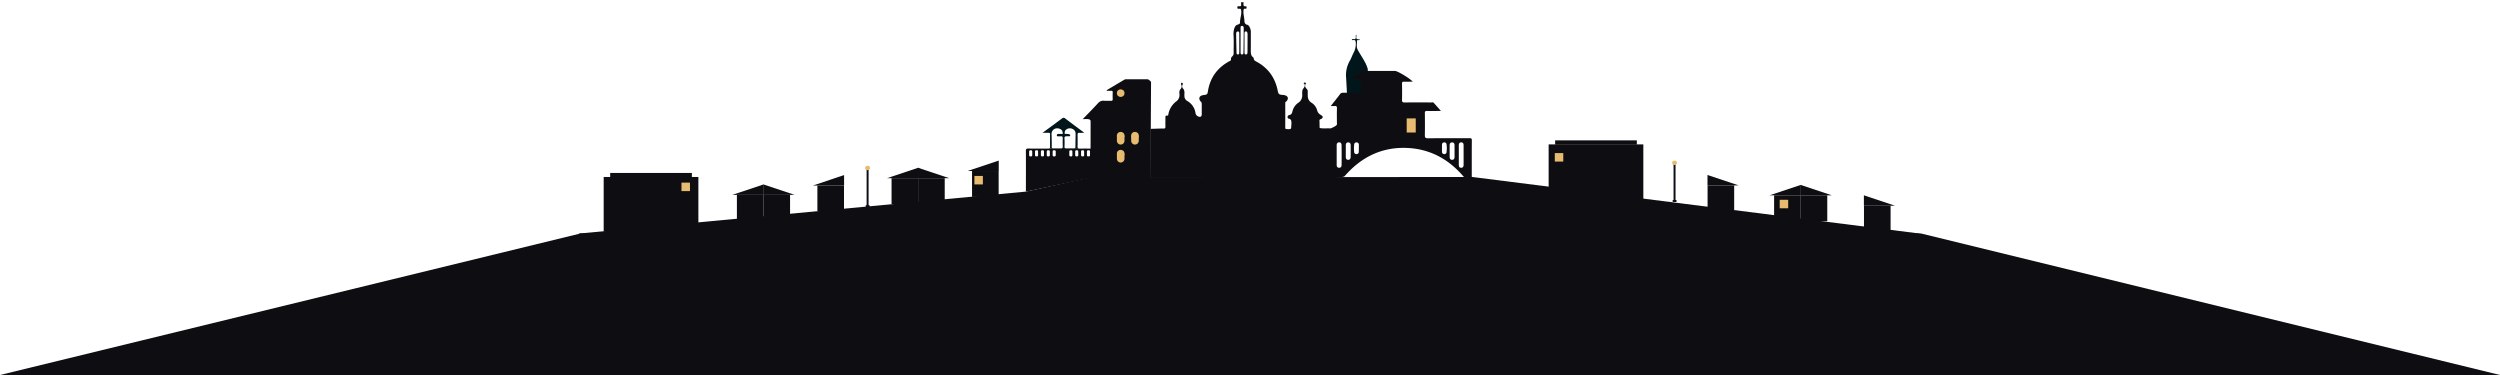 <svg id="Capa_1" data-name="Capa 1" xmlns="http://www.w3.org/2000/svg" viewBox="0 0 3000 450"><defs><style>.cls-1{fill:#00161b;}.cls-2{fill:#0e0e12;}.cls-3{fill:#e7bb70;}.cls-4{fill:#0c0d16;}</style></defs><title>30Mesa de trabajo 2</title><path class="cls-1" d="M1617.19,133.26c-.05,2,.45,2.81,2.64,2.77,6.42-.12,12.84-.08,19.26,0,1.67,0,2.26-.5,2.25-2.2-.05-16.67,0-22.19,0-38.86,0-1.26,0-3.65,0-12-1.79-7.47-8.21-16.1-11.89-22.87-2-3.58-1.11-7.34-1-11,0-2.07,2.73-.08,3.59-1.48-1.28-.6-3.52-.17-4.38-1.61-.49-.82.48-2.95-.2-4.49-1.15,1.66,0,3.59-.84,4.83-1,1.42-3.08-.11-4.4,1,0,1,.78.86,1.28.78,2.8-.46,3.38.74,3.43,3.36a22.72,22.72,0,0,1-2.53,11.64c-1.64,3-2.68,6.38-4.39,9.37a34.69,34.69,0,0,0-4.68,20.92C1615.48,95.34,1617.31,128.83,1617.19,133.26Z"/><path class="cls-2" d="M1308.71,169.92l-.23,43.81s55.08-.16,72.13-.07l.65-115.41s-2.62-3.15-4.41-3.14c-8.32.08-16.65,0-25,0a4.88,4.88,0,0,0-2.32.36c-7.18,4.19-14.32,8.45-21.46,12.7l.11.79c1.72,0,3.44.06,5.15,0,1.42-.06,2,.45,1.91,1.87-.09,2.74-.11,5.48,0,8.21.07,1.66-.72,2-2.17,1.91-2.71-.07-5.43.17-8.12-.07-3.18-.29-5.36.77-7.49,3.11-5.7,6.26-11.7,12.26-18.2,19,3.45,0,9.47-1,9.47,2.49Z"/><path class="cls-3" d="M1340.27,162.76h9.12a0,0,0,0,1,0,0v6.16a4.56,4.56,0,0,1-4.56,4.56h0a4.56,4.56,0,0,1-4.56-4.56v-6.16a0,0,0,0,1,0,0Z"/><ellipse class="cls-3" cx="1344.83" cy="162.76" rx="4.56" ry="4.48"/><path class="cls-3" d="M1357.4,162.76h9.12a0,0,0,0,1,0,0v6.16a4.56,4.56,0,0,1-4.56,4.56h0a4.56,4.56,0,0,1-4.56-4.56v-6.16A0,0,0,0,1,1357.4,162.76Z"/><ellipse class="cls-3" cx="1361.96" cy="162.76" rx="4.56" ry="4.48"/><path class="cls-3" d="M1340.27,184.31h9.12a0,0,0,0,1,0,0v6.16a4.56,4.56,0,0,1-4.56,4.56h0a4.56,4.56,0,0,1-4.56-4.56v-6.16A0,0,0,0,1,1340.27,184.31Z"/><ellipse class="cls-3" cx="1344.83" cy="184.31" rx="4.56" ry="4.48"/><path class="cls-2" d="M1598,213.73V154.61c-.14-1.37-14.38.38-14.46-1.47s-.07-7.37-.2-8.65,2.15-1.57,3-2.29c.7-.59,1.79-2.28-.41-3.62-3.41-2.07-4.52-3.25-5.37-6.29a15.61,15.61,0,0,0-6.82-9.09c-3.18-2-4.38-4.9-4.45-8.42,0-1.58,0-3.16,0-4.74a4.14,4.14,0,0,0-1.44-3.56c-1.52-1.41-2.45-3.8-1-5.72,1.08-1.42-1.13-1.17-.6-2-1-.52-.68.77-1.37,1-1.65.62.15.62.35.95,1.33,2.2-.18,4.09-1.24,5.54a6.73,6.73,0,0,0-1.33,4c-.15,2.8.54,5.63-.79,8.4a9.71,9.71,0,0,1-3.41,4.33,17.49,17.49,0,0,0-7.62,11c-.53,2.2-1.23,3.57-3.77,4.13s-2.82,4,0,4.45c4.07.62,2.27,8.22,2.33,10.67s-3.9,1.67-5,1.69-2.11-.1-2.1-1.69q.07-14.65,0-29.3a2.39,2.39,0,0,1,1.42-2.35c.74-.39,1.86-2.94,1.74-3.84-.43-3.28-4.76-3.73-6-3.82-4.94-.34-5.32-.86-6.34-5.8-3.18-15.26-11.59-26.83-25.6-34.26-1.62-.86-2.86-1.65-3-3.58a1.94,1.94,0,0,0-.56-1.32c-3.34-2.43-3-5.89-3-9.37.08-7.2,0-14.4.06-21.6,0-2-1.51-8.42-5.14-8.42-2.81-1.58-2.49-3.41-2.62-5.43-.25-3.66-1.35-7.25-1.09-11,.11-1.65.09-3,2.35-2.66.79.12,1.41-.17,1.34-1.12-.05-.64.28-1.81-.56-1.75-4.4.3-2.9-2.75-3-4.89h-3a25.82,25.82,0,0,0,.08,2.65c.22,1.73-.54,2.26-2.21,2.13-1-.08-2.29-.44-2.36,1.36-.07,2,1.3,1.71,2.44,1.61,1.82-.16,2,.75,2.18,2.26.73,5-1.68,9.61-1.38,14.53.09,1.42-1.84,1.54-2.36,2.31-4.36,0-5.83,7.61-5.46,12.92.48,7,.08,14,.15,21a4.9,4.9,0,0,1-1.49,4c-1.13,1-2,2.2-1.72,3.87.18,1.13-.73,1.46-1.53,1.89-15,8-23.84,20.35-26.25,37-.4,2.74-1.33,3.43-4.36,3.72-8.45.8-5.57,6.66-4.38,7.61,1.4,1.11,1.45,2.44,1.44,3.95,0,3.85,0,7.69,0,11.54,0,2.9-1.72,3.94-4.4,2.58a5.11,5.11,0,0,1-3.09-4,19.77,19.77,0,0,0-9.85-14.46,7,7,0,0,1-3.48-6.2c-.11-3,.86-6.14-1.77-8.91a4.07,4.07,0,0,1,0-5.12c.84-1-1.52-1-1-2.29-.52,1-2.11,1.35-.91,3.16a4.4,4.4,0,0,1-.66,4.74c-1.94,1.94-1.79,4.1-1.59,6.28a9.39,9.39,0,0,1-4.07,9,25,25,0,0,0-9.16,14.86c-.19.84,0,2.15-1.21,2-2.86-.31-2.4,1.52-2.4,3.15,0,3.35-.09,6.71,0,10.06.07,1.86-.61,2.51-2.42,2.3-.79-.09-14.78.36-15.58.45l-.4,56.34c-.25,2.54,1.06,2.49,2.92,2.48M1487.13,63.15c0,1.17-.32,2.3-1.78,2.23-1.24-.06-1.51-1.06-1.53-2.14-.15-7.58-.35-15.17-.45-22.75,0-1.32.58-2.73,2.11-2.76s1.65,1.46,1.66,2.65c0,3.75,0,7.49,0,11.24S1487.15,59.3,1487.13,63.15Zm5-.67c0,1.29.07,2.88-1.73,2.87s-1.71-1.6-1.71-2.89q0-7.1,0-14.21c0-4.74,0-9.47,0-14.21,0-1.24-.23-2.88,1.64-2.92s2.14,1.56,2.13,3C1492.43,43.55,1492.29,53,1492.17,62.48Zm4.84.31c0,1.2-.23,2.56-1.89,2.58s-1.68-1.37-1.68-2.59q0-5.62,0-11.23t0-11.53c0-1.06.22-2.11,1.4-2.3,1.38-.22,1.85.93,2.2,2C1497.2,40.14,1497,59.14,1497,62.79Z"/><path class="cls-2" d="M1766.2,168.28c0-2.62-1.34-2.43-3-2.42-16.55,0-33.1-.09-49.64.09-3.17,0-3.81-1-3.74-4,.19-8.72.12-17.44,0-26.16,0-2,.54-2.7,2.54-2.65,5.29.12,10.59,0,16.77,0-3.25-3.68-5.94-6.77-8.7-9.79-.77-.84-1.91-.42-2.88-.42-10.63,0-21.26-.13-31.89.06-2.76,0-3.33-.83-3.25-3.45.18-6.36.13-12.72,0-19.08,0-1.91.54-2.51,2.38-2.44,3.16.13,6.34,0,10.49,0-3.94-4.45-18.55-12.95-21.33-12.93q-19.26.1-38.51,0a6.34,6.34,0,0,0-5.08,2c-2.52,2.62-5.28,5-8.66,8.18,3.65,0,6.47.07,9.28,0,1.54-.05,2.13.45,2.09,2.09-.09,3.79-.16,7.6,0,11.38.11,2.33-.86,2.66-2.81,2.63-6.22-.1-12.44,0-18.65-.07a3.85,3.85,0,0,0-3.54,1.69c-3.46,4.6-7.08,9.07-11.16,14.26,2,0,3.27.12,4.5,0,2.11-.24,3,.3,2.93,2.78-.19,6.35-.1,12.72,0,19.08,0,1.9-5.78,4.15-7.39,5v59.55c1.93,0,15.18-.66,16.55-2.23,20.84-24,46.71-36.05,78.31-33.69,26.12,2,47.29,14.08,64.39,34.07,1.11,1.3,8.28,2.46,9.49,1.5.66-.53.42-1.32.42-2C1766.14,197,1766.07,182.64,1766.2,168.28ZM1609.91,198c0,1.87-.92,3.5-3.11,3.33s-2.81-1.61-2.79-3.64c0-3.9,0-7.79,0-11.69s0-7.79,0-11.69c0-1.89.65-3.25,2.62-3.46,2.19-.23,3.23,1.26,3.26,3.16Q1610.06,186,1609.91,198Zm10.88-9.57c-.05,2-1,3.44-3.06,3.38-1.89-.06-2.77-1.43-2.77-3.33q0-7.06,0-14.13c0-2,.64-3.46,2.88-3.47s2.93,1.45,3,3.42c0,2.35,0,4.71,0,7.06S1620.84,186.09,1620.78,188.44Zm9.76-6.19a2.65,2.65,0,0,1-2.73,2.68,2.51,2.51,0,0,1-2.78-2.24,35.91,35.91,0,0,1,0-9.43,2.53,2.53,0,0,1,3-2.34,2.6,2.6,0,0,1,2.59,2.78c.06,1.32,0,2.65,0,4C1630.56,179.2,1630.6,180.73,1630.54,182.25Zm105.33.27a2.56,2.56,0,0,1-2.92,2.41,2.65,2.65,0,0,1-2.58-2.82c0-2.85-.06-5.7,0-8.54a2.54,2.54,0,0,1,2.69-2.66,2.47,2.47,0,0,1,2.77,2.21c.26,1.59.27,3.23.39,4.82C1736.12,179.49,1736.08,181,1735.87,182.52Zm9.59,5.58c0,2.08-.75,3.77-3,3.72-2-.05-2.9-1.59-2.9-3.57,0-4.61,0-9.21,0-13.82,0-1.92.69-3.49,2.89-3.52,2.39,0,3,1.62,3,3.68,0,2.25,0,4.5,0,6.76S1745.48,185.84,1745.46,188.1Zm8.11,13.24c-2.35.12-3-1.55-3-3.65,0-3.79,0-7.58,0-11.36q0-6,0-12c0-2,.75-3.52,2.89-3.49s2.86,1.46,2.85,3.51q0,11.67,0,23.34C1756.33,199.73,1755.66,201.23,1753.57,201.34Z"/><rect class="cls-3" x="1688.03" y="142.08" width="10.86" height="16.94"/><path class="cls-2" d="M1295.68,178.35c-1.1,0-1.8-.12-2.2-.63H1290a2.27,2.27,0,0,1-1.63.4c-2.9-.08-5.81-.09-8.71,0-1,0-1.63-.16-2-.68a22.64,22.64,0,0,0-2.87.2,2.17,2.17,0,0,1-1.71.48c-3-.1-6-.08-9,0a2.18,2.18,0,0,1-1.64-.43c-1,.07-2.06.38-3,.34a3.84,3.84,0,0,1-2.05.27c-7.82,0-15.65.08-23.47-.05-2.29,0-2.88.65-2.85,2.84.11,9.67,0,48.83,0,48.83s57.27-12.22,81.31-17.3V178.32C1309.19,178.32,1298.88,178.21,1295.68,178.35Zm-57,7.89a1.47,1.47,0,0,1-1.47,1.47h-.77a1.47,1.47,0,0,1-1.47-1.47v-4.47a1.47,1.47,0,0,1,1.47-1.47h.77a1.47,1.47,0,0,1,1.47,1.47Zm7.05,0a1.47,1.47,0,0,1-1.47,1.47h-.77a1.47,1.47,0,0,1-1.47-1.47v-4.47a1.47,1.47,0,0,1,1.47-1.47h.77a1.47,1.47,0,0,1,1.47,1.47Zm7.05,0a1.47,1.47,0,0,1-1.47,1.47h-.77a1.47,1.47,0,0,1-1.47-1.47v-4.47a1.47,1.47,0,0,1,1.47-1.47h.77a1.47,1.47,0,0,1,1.47,1.47Zm7.05,0a1.47,1.47,0,0,1-1.47,1.47h-.77a1.47,1.47,0,0,1-1.47-1.47v-4.47a1.47,1.47,0,0,1,1.47-1.47h.77a1.47,1.47,0,0,1,1.47,1.47Zm7.05,0a1.47,1.47,0,0,1-1.47,1.47h-.77a1.47,1.47,0,0,1-1.47-1.47v-4.47a1.47,1.47,0,0,1,1.47-1.47h.77a1.47,1.47,0,0,1,1.47,1.47Zm20,0a1.47,1.47,0,0,1-1.47,1.47h-.77a1.47,1.47,0,0,1-1.47-1.47v-4.47a1.47,1.47,0,0,1,1.47-1.47h.77a1.47,1.47,0,0,1,1.47,1.47Zm7.05,0a1.47,1.47,0,0,1-1.47,1.47h-.77a1.47,1.47,0,0,1-1.47-1.47v-4.47a1.47,1.47,0,0,1,1.47-1.47h.77a1.47,1.47,0,0,1,1.47,1.47Zm7.05,0a1.47,1.47,0,0,1-1.47,1.47h-.77a1.47,1.47,0,0,1-1.47-1.47v-4.47a1.47,1.47,0,0,1,1.47-1.47h.77a1.47,1.47,0,0,1,1.47,1.47Zm7.05,0a1.47,1.47,0,0,1-1.47,1.47h-.77a1.47,1.47,0,0,1-1.47-1.47v-4.47a1.47,1.47,0,0,1,1.47-1.47h.77a1.47,1.47,0,0,1,1.47,1.47Z"/><path class="cls-1" d="M1262.07,176.1c.11-2.55,0-5.12,0-7.67H1262c0-1.28,0-2.56,0-3.84s-.15-2.75-.18-4.12a6.73,6.73,0,0,1,5-6.28c3-.77,6.55.52,7.92,2.87.88,3.84.5,3.63.5,3.63l-5.64.06a1.63,1.63,0,0,0-1.39,1.71c-.06,1,.58,1.11,1.33,1.11,1.1,0,2.21.09,3.3,0,1.74-.16,2.53.33,2.45,2.24-.14,3.34-.11,6.69,0,10a2.45,2.45,0,0,1-.45,1.81,22.64,22.64,0,0,1,2.87-.2,2.65,2.65,0,0,1-.3-1.53,84.6,84.6,0,0,0,0-9.16c-.2-2.6.13-3.24,3.31-3.24s3.51.34,3.51-1.35-6.56-1.5-6.56-1.5-.34-2.89.71-4.18a7.32,7.32,0,0,1,7.61-2.17c2.72,1,4.62,2.77,4.73,5.83.07,1.77-.29,12.41-.2,15.95a2,2,0,0,1-.46,1.62h3.44a2.84,2.84,0,0,1-.41-1.85c.11-4.73.12-9.47,0-14.2,0-1.89.66-2.42,2.45-2.27,1.56.13,3.14,0,5.63,0-2.31-1.75-3.92-3-5.54-4.19-5.74-4.29-11.53-8.53-17.2-12.91-1.5-1.15-2.47-1.31-4.09-.08-7.45,5.63-15,11.1-23.32,17.18,3,0,5.13.05,7.27,0,1.29,0,1.79.42,1.78,1.69,0,5.13-.06,10.26,0,15.39a1.67,1.67,0,0,1-.57,1.54c1,0,2-.28,3-.34A2,2,0,0,1,1262.07,176.1Z"/><circle class="cls-3" cx="1344.83" cy="111.77" r="4.56"/><polygon class="cls-2" points="694.98 280.23 1231.09 229.93 1308.48 212.73 1766.71 212.37 2303.31 280.23 2303.31 336.76 694.98 336.76 694.98 280.23"/><rect class="cls-4" x="2008.26" y="195.95" width="2.37" height="46.39"/><rect class="cls-4" x="2007.21" y="240" width="4.6" height="2.33"/><ellipse class="cls-3" cx="2009.44" cy="195.37" rx="2.94" ry="2.68"/><rect class="cls-4" x="1039.93" y="202.11" width="2.37" height="46.39"/><rect class="cls-4" x="1038.89" y="246.17" width="4.6" height="2.33"/><ellipse class="cls-3" cx="1041.12" cy="201.54" rx="2.94" ry="2.68"/><rect class="cls-2" x="980.87" y="222.62" width="31.93" height="31.04" transform="translate(1993.67 476.28) rotate(-180)"/><polygon class="cls-2" points="1012.9 210.1 1012.9 222.62 1010.17 222.62 978.24 222.62 975.51 222.62 1012.9 210.1"/><rect class="cls-2" x="1101.73" y="213.81" width="31.93" height="31.04"/><polygon class="cls-2" points="1101.62 201.28 1101.62 213.81 1104.36 213.81 1136.29 213.81 1139.01 213.81 1101.62 201.28"/><rect class="cls-2" x="1069.87" y="213.81" width="31.93" height="31.04" transform="translate(2171.67 458.65) rotate(-180)"/><polygon class="cls-2" points="1101.9 201.28 1101.9 213.81 1099.17 213.81 1067.24 213.81 1064.51 213.81 1101.9 201.28"/><rect class="cls-2" x="2236.77" y="246.89" width="31.93" height="31.04"/><polygon class="cls-2" points="2236.67 234.37 2236.67 246.89 2239.41 246.89 2271.33 246.89 2274.06 246.89 2236.67 234.37"/><rect class="cls-2" x="2049.09" y="222.48" width="31.93" height="31.04"/><polygon class="cls-2" points="2048.99 209.96 2048.99 222.48 2051.72 222.48 2083.65 222.48 2086.38 222.48 2048.99 209.96"/><rect class="cls-2" x="2128.93" y="234.37" width="31.93" height="31.04" transform="translate(4289.79 499.78) rotate(-180)"/><polygon class="cls-2" points="2160.97 221.85 2160.97 234.37 2158.23 234.37 2126.3 234.37 2123.58 234.37 2160.97 221.85"/><rect class="cls-2" x="2160.79" y="234.37" width="31.93" height="31.04"/><polygon class="cls-2" points="2160.69 221.85 2160.69 234.37 2163.42 234.37 2195.35 234.37 2198.07 234.37 2160.69 221.85"/><rect class="cls-2" x="1166.45" y="205.21" width="31.93" height="31.04" transform="translate(2364.83 441.47) rotate(-180)"/><polygon class="cls-2" points="1198.49 192.69 1198.49 205.21 1195.75 205.21 1163.82 205.21 1161.1 205.21 1198.49 192.69"/><rect class="cls-2" x="916.15" y="233.81" width="31.93" height="31.04"/><polygon class="cls-2" points="916.04 221.29 916.04 233.81 918.78 233.81 950.71 233.81 953.43 233.81 916.04 221.29"/><rect class="cls-2" x="884.29" y="233.81" width="31.93" height="31.04" transform="translate(1800.5 498.66) rotate(-180)"/><polygon class="cls-2" points="916.32 221.29 916.32 233.81 913.59 233.81 881.66 233.81 878.93 233.81 916.32 221.29"/><rect class="cls-2" x="724.41" y="212.37" width="113.64" height="65.68"/><rect class="cls-2" x="732.22" y="207.54" width="98.02" height="5.18"/><rect class="cls-2" x="1858.37" y="173.27" width="113.64" height="65.68"/><rect class="cls-2" x="1866.18" y="168.44" width="98.02" height="5.18"/><rect class="cls-3" x="817.78" y="219.14" width="10.18" height="10.18"/><rect class="cls-3" x="2135.65" y="239.75" width="10.18" height="10.18"/><rect class="cls-3" x="1169.28" y="211.13" width="10.18" height="10.18"/><rect class="cls-3" x="1865.75" y="183.7" width="10.18" height="10.18"/><polygon class="cls-2" points="3000 450 0 450 696.73 280.12 2305.02 280.12 3000 450"/></svg>